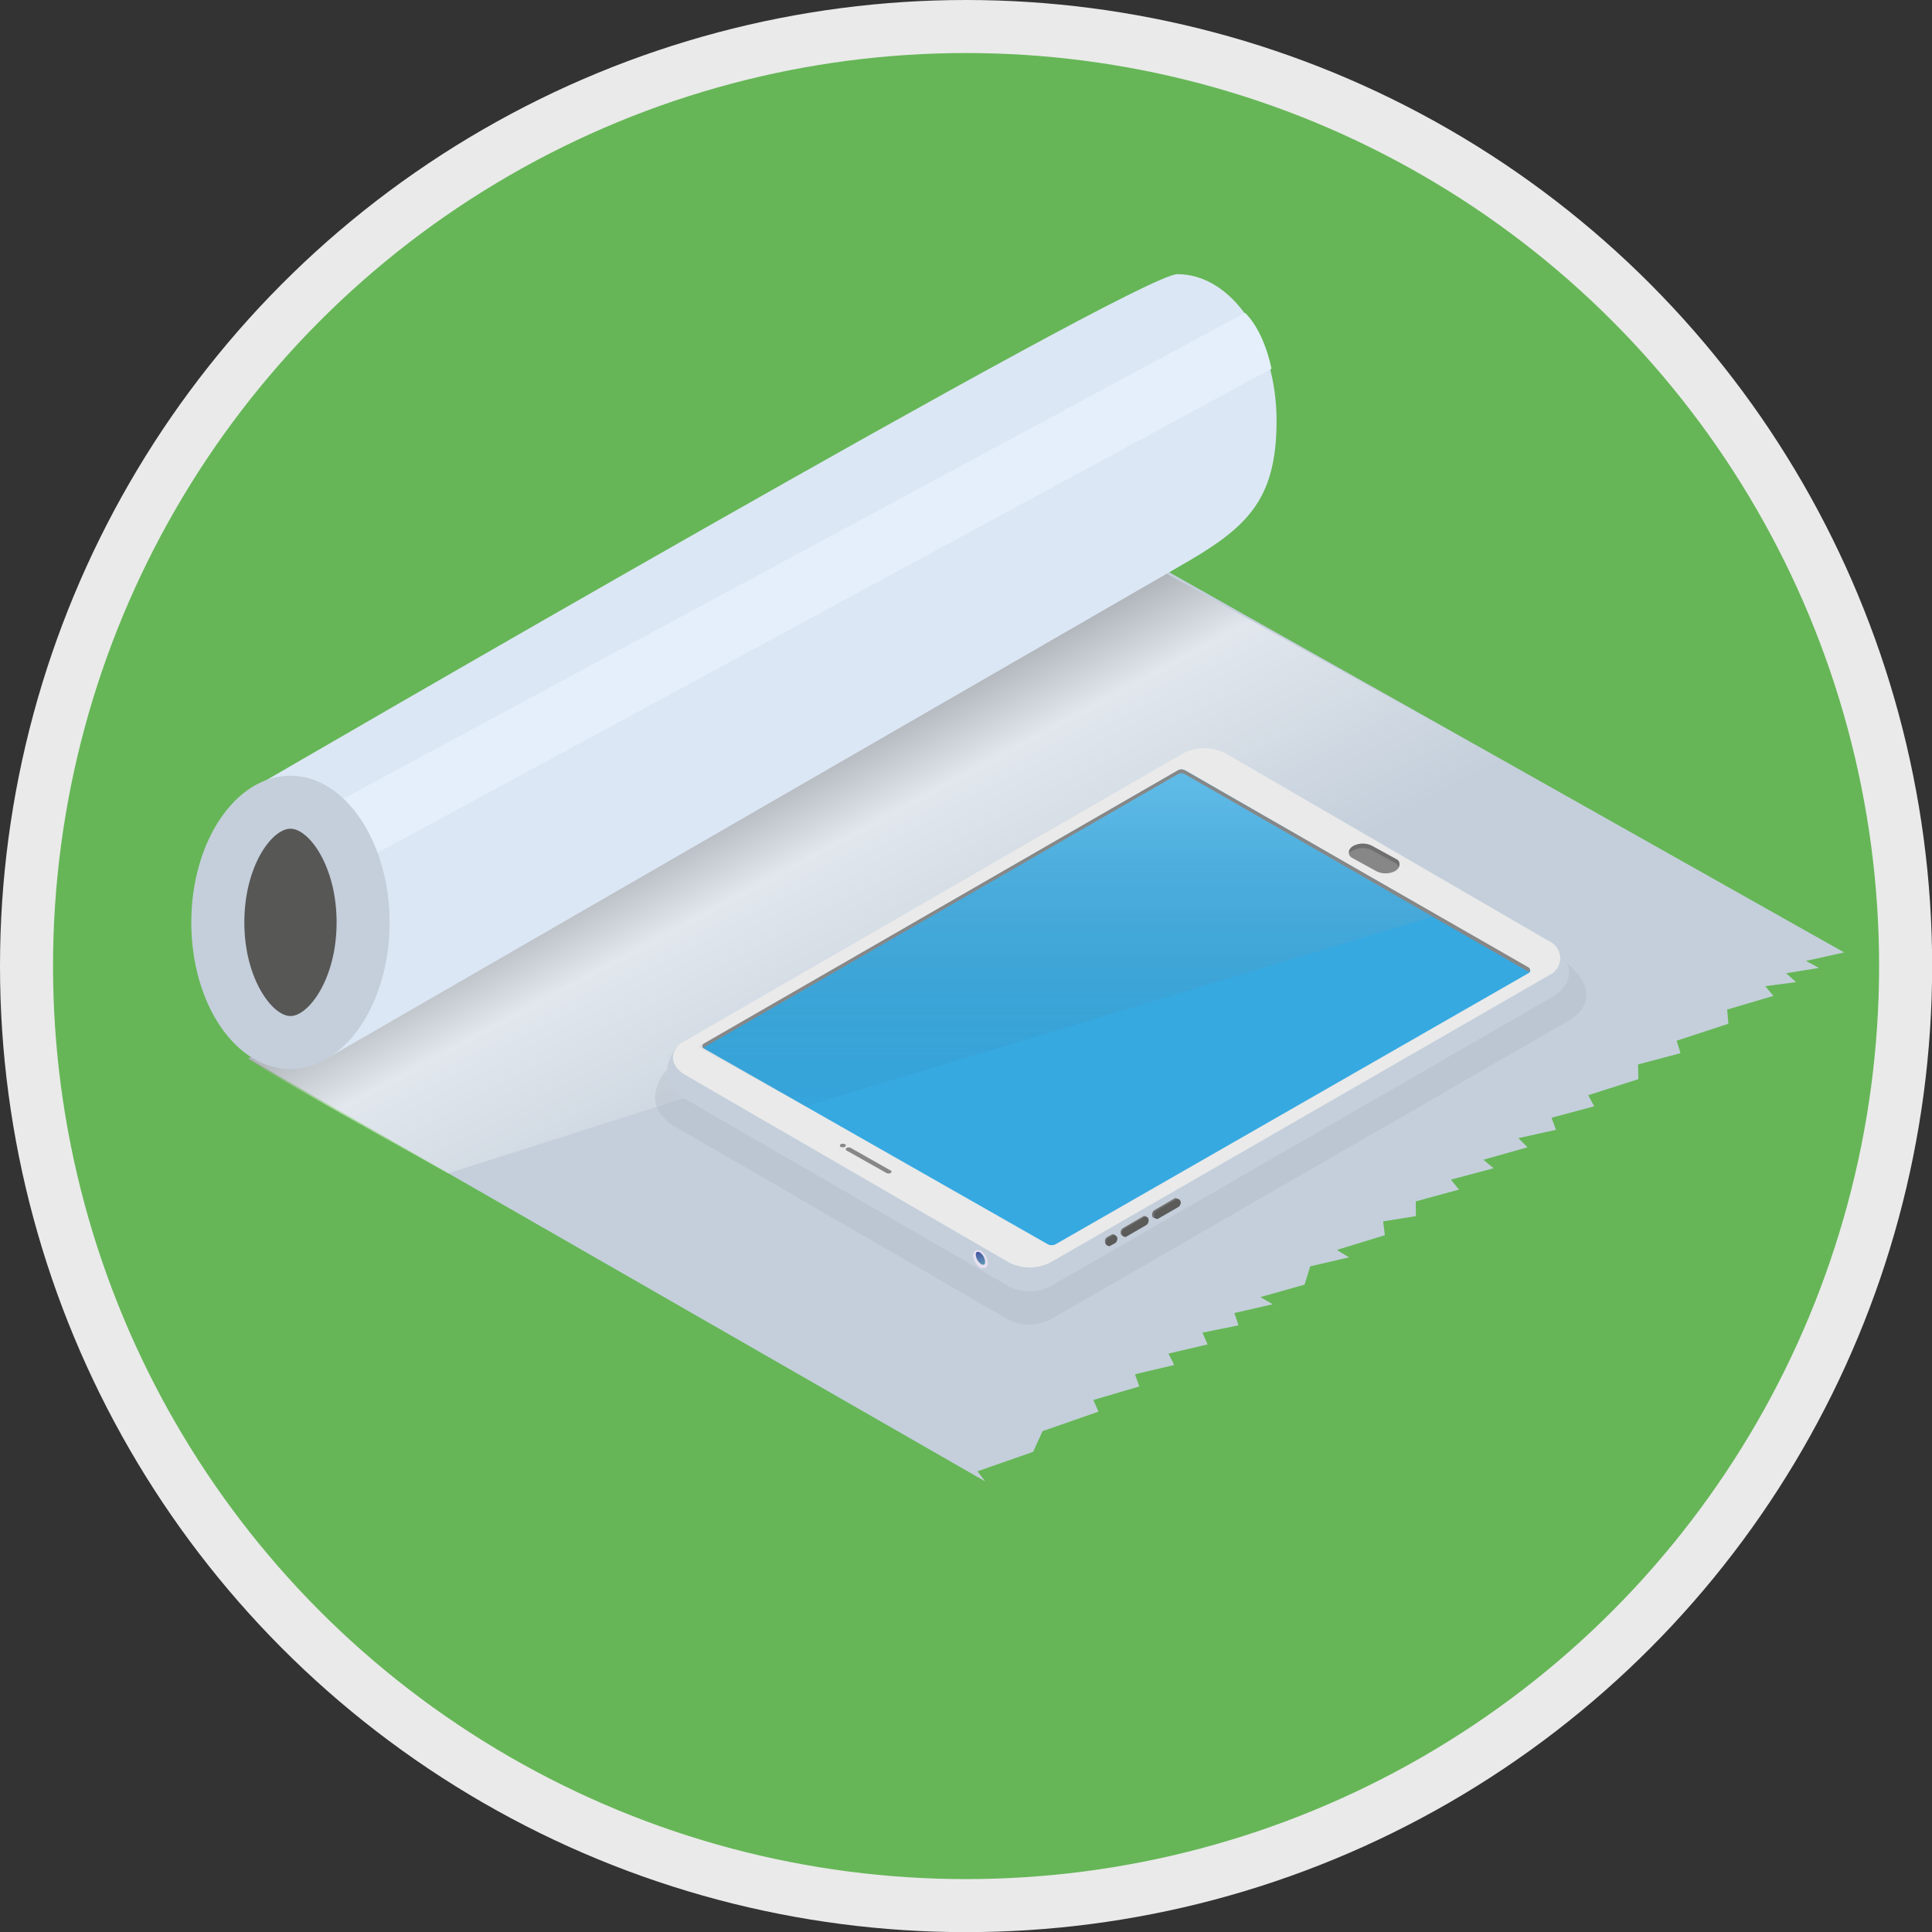<svg xmlns="http://www.w3.org/2000/svg" xmlns:xlink="http://www.w3.org/1999/xlink" viewBox="0 0 145.73 145.73"><rect x="0" y="0" width="145.73" height="145.73" fill="#333333" stroke="none"/><defs><style>.cls-1{fill:#66b657;stroke:#eaeaea;stroke-miterlimit:10;stroke-width:4px;}.cls-2{fill:#c4cfdb;}.cls-3{opacity:0.5;fill:url(#Sfumatura_senza_nome_34);}.cls-4{fill:#a9b2bd;opacity:0.3;}.cls-5{fill:#eaeaea;}.cls-6{fill:#36a9e1;}.cls-7{fill:#878787;}.cls-8{fill:#706f6f;}.cls-9{fill:#5b5b5a;}.cls-10{opacity:0.2;fill:url(#Sfumatura_senza_nome_3);}.cls-11{fill:url(#linear-gradient);}.cls-12{fill:#e7e0f1;}.cls-13{fill:#dce7f5;}.cls-14{fill:#e5effb;}.cls-15{fill:#575756;}</style><linearGradient id="Sfumatura_senza_nome_34" x1="65.24" y1="58.33" x2="78.86" y2="83.8" gradientUnits="userSpaceOnUse"><stop offset="0" stop-color="#575756"/><stop offset="0.36" stop-color="#fff"/><stop offset="1" stop-color="#fff" stop-opacity="0"/></linearGradient><linearGradient id="Sfumatura_senza_nome_3" x1="-275.22" y1="64.39" x2="-275.22" y2="93.19" gradientTransform="matrix(-1, 0, 0, 1, -189.75, 0)" gradientUnits="userSpaceOnUse"><stop offset="0" stop-color="#fff"/><stop offset="1" stop-opacity="0"/></linearGradient><linearGradient id="linear-gradient" x1="36.41" y1="220.14" x2="37.05" y2="221.25" gradientTransform="matrix(0.91, 0.42, 0.11, 1.15, 21.64, -168.98)" gradientUnits="userSpaceOnUse"><stop offset="0" stop-color="#4653a0"/><stop offset="1" stop-color="#6ec4c2"/></linearGradient></defs><title>G12_12_03</title><g id="Mobile"><circle class="cls-1" cx="72.87" cy="72.87" r="70.87"/><polygon class="cls-2" points="139.1 71.84 136.23 72.48 137.2 73.01 134.73 73.41 135.47 74.08 133.15 74.39 133.77 75.12 130.28 76.15 130.37 77.22 126.47 78.5 126.76 79.44 123.56 80.29 123.58 81.4 119.8 82.61 120.25 83.45 117.03 84.31 117.37 85.22 114.53 85.85 115.22 86.54 111.89 87.48 112.66 88.12 109.44 88.98 110.05 89.73 106.79 90.62 106.8 91.73 104.33 92.13 104.46 93.17 100.84 94.28 101.75 94.84 98.83 95.52 98.4 96.9 95.07 97.84 96 98.38 93.11 99.04 93.42 99.97 90.7 100.52 91.09 101.41 88.14 102.1 88.57 102.96 85.61 103.66 85.94 104.58 82.47 105.6 82.86 106.48 78.64 107.95 77.93 109.51 73.73 110.98 74.31 111.74 18.73 79.84 86.55 42.24 139.1 71.84"/><path class="cls-3" d="M38.88,93.6l86.18-27.48L91.21,47.32,23.81,84.93C23.81,85.23,38.88,93.6,38.88,93.6Z" transform="translate(-5.09 -5.09)"/><g id="_Gruppo_" data-name="&lt;Gruppo&gt;"><path class="cls-4" d="M123.71,78.13l-.07-.08-.13-.12a1.5,1.5,0,0,0-.61-.38L98,63.1a3.62,3.62,0,0,0-3.44.1L55.6,85.64a1.37,1.37,0,0,0-.31.27,1.31,1.31,0,0,0-.24.28C54,88,54.69,89,55.31,89.55a2.14,2.14,0,0,0,.56.44h0l25.26,14.63a3.55,3.55,0,0,0,3.39-.11l38.79-22.37S126.29,80.73,123.71,78.13Z" transform="translate(-5.09 -5.09)"/><path id="_Tracciato_" data-name="&lt;Tracciato&gt;" class="cls-2" d="M122.43,76.49c-1.3-1.32-1.35-.14-1.09,1.29L97.53,64a3.51,3.51,0,0,0-3.33.1L59.25,84.21c-1.41-.65-2.71-.86-3.29.09-1.06,1.72-.35,2.66.25,3.24a2.18,2.18,0,0,0,.54.43h0l24.46,14.16a3.42,3.42,0,0,0,3.27-.1l37.55-21.65S124.92,79,122.43,76.49Z" transform="translate(-5.09 -5.09)"/><path id="_Tracciato_2" data-name="&lt;Tracciato&gt;" class="cls-5" d="M56.49,83.76,94.18,62a3.51,3.51,0,0,1,3.33-.1L122,76.12a1.39,1.39,0,0,1,.08,2.45L84.49,100.22a3.42,3.42,0,0,1-3.27.11L56.76,86.16C55.56,85.45,55.63,84.33,56.49,83.76Z" transform="translate(-5.09 -5.09)"/><path id="_Tracciato_3" data-name="&lt;Tracciato&gt;" class="cls-6" d="M58.19,84.18,84.12,98.94a.64.64,0,0,0,.6,0l35.69-20.46a.21.21,0,0,0,0-.36L94.49,63.2a.57.57,0,0,0-.54,0L58.18,83.84A.19.19,0,0,0,58.19,84.18Z" transform="translate(-5.09 -5.09)"/><g id="_Gruppo_2" data-name="&lt;Gruppo&gt;"><path id="_Tracciato_4" data-name="&lt;Tracciato&gt;" class="cls-7" d="M68.5,91.59h0c-.08,0-.07-.13,0-.19h0a.38.38,0,0,1,.33,0h0c.08,0,.07.13,0,.19h0A.35.35,0,0,1,68.5,91.59Z" transform="translate(-5.09 -5.09)"/><path id="_Tracciato_5" data-name="&lt;Tracciato&gt;" class="cls-7" d="M71.94,93.56l-3-1.69c-.08-.05-.07-.13,0-.19h0a.35.35,0,0,1,.33,0l3,1.7c.09,0,.08.13,0,.19h0A.35.35,0,0,1,71.94,93.56Z" transform="translate(-5.09 -5.09)"/></g><path id="_Tracciato_6" data-name="&lt;Tracciato&gt;" class="cls-7" d="M108.9,70.8l-1.82-1c-.36-.21-.32-.58.1-.82h0a1.56,1.56,0,0,1,1.41,0l1.82,1c.36.21.31.58-.1.82h0A1.56,1.56,0,0,1,108.9,70.8Z" transform="translate(-5.09 -5.09)"/><path id="_Tracciato_7" data-name="&lt;Tracciato&gt;" class="cls-8" d="M107.12,69.26a1.57,1.57,0,0,1,1.41-.06l1.82,1a.45.45,0,0,1,.23.27.38.38,0,0,0-.17-.58l-1.82-1a1.56,1.56,0,0,0-1.41,0h0c-.27.16-.38.36-.33.54A.71.71,0,0,1,107.12,69.26Z" transform="translate(-5.09 -5.09)"/><path id="_Tracciato_8" data-name="&lt;Tracciato&gt;" class="cls-8" d="M91.48,96.83a.17.17,0,0,0-.14,0h0l-1.53.89h0a.35.35,0,0,0-.17.22.3.3,0,0,0,.14.38.22.22,0,0,0,.14,0h0l1.5-.87h0a.36.36,0,0,0,.18-.23C91.67,97,91.61,96.86,91.48,96.83Z" transform="translate(-5.09 -5.09)"/><path id="_Tracciato_9" data-name="&lt;Tracciato&gt;" class="cls-9" d="M91.58,96.89a.17.17,0,0,0-.14,0h0l-1.53.89h0a.38.38,0,0,0-.16.22.29.29,0,0,0,.14.38.24.24,0,0,0,.14,0h0l1.5-.87h0a.36.36,0,0,0,.18-.23C91.77,97.09,91.71,96.92,91.58,96.89Z" transform="translate(-5.09 -5.09)"/><path id="_Tracciato_10" data-name="&lt;Tracciato&gt;" class="cls-8" d="M93.84,95.48a.18.18,0,0,0-.14,0h0l-1.53.89h0a.38.38,0,0,0-.16.22c-.05.17,0,.34.14.37a.17.17,0,0,0,.14,0h0l1.5-.87h0a.41.41,0,0,0,.19-.23A.31.31,0,0,0,93.84,95.48Z" transform="translate(-5.09 -5.09)"/><path id="_Tracciato_11" data-name="&lt;Tracciato&gt;" class="cls-9" d="M94,95.54a.2.2,0,0,0-.15,0h0l-1.53.89h0a.38.38,0,0,0-.16.22c0,.17,0,.34.14.37a.17.17,0,0,0,.14,0h0l1.51-.87h0a.36.36,0,0,0,.18-.23A.3.3,0,0,0,94,95.54Z" transform="translate(-5.09 -5.09)"/><path id="_Tracciato_12" data-name="&lt;Tracciato&gt;" class="cls-8" d="M89.11,98.2a.24.24,0,0,0-.14,0h0l-.37.21h0a.34.34,0,0,0-.16.22c0,.17,0,.34.14.37a.17.17,0,0,0,.14,0h0l.34-.19h0a.41.41,0,0,0,.19-.23A.31.31,0,0,0,89.11,98.2Z" transform="translate(-5.09 -5.09)"/><path id="_Tracciato_13" data-name="&lt;Tracciato&gt;" class="cls-9" d="M89.22,98.27a.2.2,0,0,0-.15,0h0l-.37.21h0a.38.38,0,0,0-.16.22c-.05.17,0,.34.14.37a.17.17,0,0,0,.14,0h0l.35-.19h0a.36.36,0,0,0,.18-.23A.29.29,0,0,0,89.22,98.27Z" transform="translate(-5.09 -5.09)"/><path class="cls-10" d="M65.85,88.54l47.32-14.31-19-11.1L57.75,84C57.75,84.12,65.85,88.54,65.85,88.54Z" transform="translate(-5.09 -5.09)"/><path id="_Tracciato_14" data-name="&lt;Tracciato&gt;" class="cls-7" d="M58.15,84.11,93.93,63.49a.55.55,0,0,1,.54,0l25.9,14.89s0,0,.06,0a.21.21,0,0,0-.06-.33L94.47,63.2a.55.55,0,0,0-.54,0L58.15,83.83a.2.2,0,0,0,0,.31Z" transform="translate(-5.09 -5.09)"/></g><g id="_Gruppo_3" data-name="&lt;Gruppo&gt;"><path id="_Tracciato_15" data-name="&lt;Tracciato&gt;" class="cls-11" d="M79.49,100.22c0,.31-.14.47-.39.36a1,1,0,0,1-.5-.77c0-.31.15-.47.39-.36A1,1,0,0,1,79.49,100.22Z" transform="translate(-5.09 -5.09)"/><g id="_Gruppo_4" data-name="&lt;Gruppo&gt;"><path id="_Tracciato_composto_" data-name="&lt;Tracciato composto&gt;" class="cls-12" d="M79.28,100.72a.44.44,0,0,1-.22,0,1.11,1.11,0,0,1-.56-.85.45.45,0,0,1,.16-.44.37.37,0,0,1,.38,0,1.1,1.1,0,0,1,.55.85h0a.48.48,0,0,1-.15.45A.52.52,0,0,1,79.28,100.72Zm-.45-1.2-.06,0a.31.31,0,0,0-.07.26.94.94,0,0,0,.44.69.19.19,0,0,0,.18,0c.06,0,.08-.14.07-.26h0a.9.9,0,0,0-.44-.68A.21.21,0,0,0,78.83,99.52Z" transform="translate(-5.09 -5.09)"/></g></g><path class="cls-13" d="M101.38,36.83C101.38,43,99,45,93.9,47.9l-64,36.94C29.55,83.8,25.07,64,25.07,64S90.8,25.77,93.9,25.77C98,25.77,101.38,30.72,101.38,36.83Z" transform="translate(-5.09 -5.09)"/><path class="cls-14" d="M27.88,72.49l-1.5-4.67L99,28.69s1.34,1.12,2,4.21Z" transform="translate(-5.09 -5.09)"/><path class="cls-15" d="M27,83.73c-3,0-5.48-4.15-5.48-9.06S24,65.6,27,65.6s5.48,4.15,5.48,9.07S30,83.73,27,83.73Z" transform="translate(-5.09 -5.09)"/><path class="cls-2" d="M27,67.6c1.39,0,3.48,2.82,3.48,7.07S28.37,81.73,27,81.73s-3.48-2.82-3.48-7.06S25.59,67.6,27,67.6m0-4c-4.13,0-7.48,4.95-7.48,11.07S22.85,85.73,27,85.73s7.48-5,7.48-11.06S31.11,63.6,27,63.6Z" transform="translate(-5.09 -5.09)"/></g></svg>